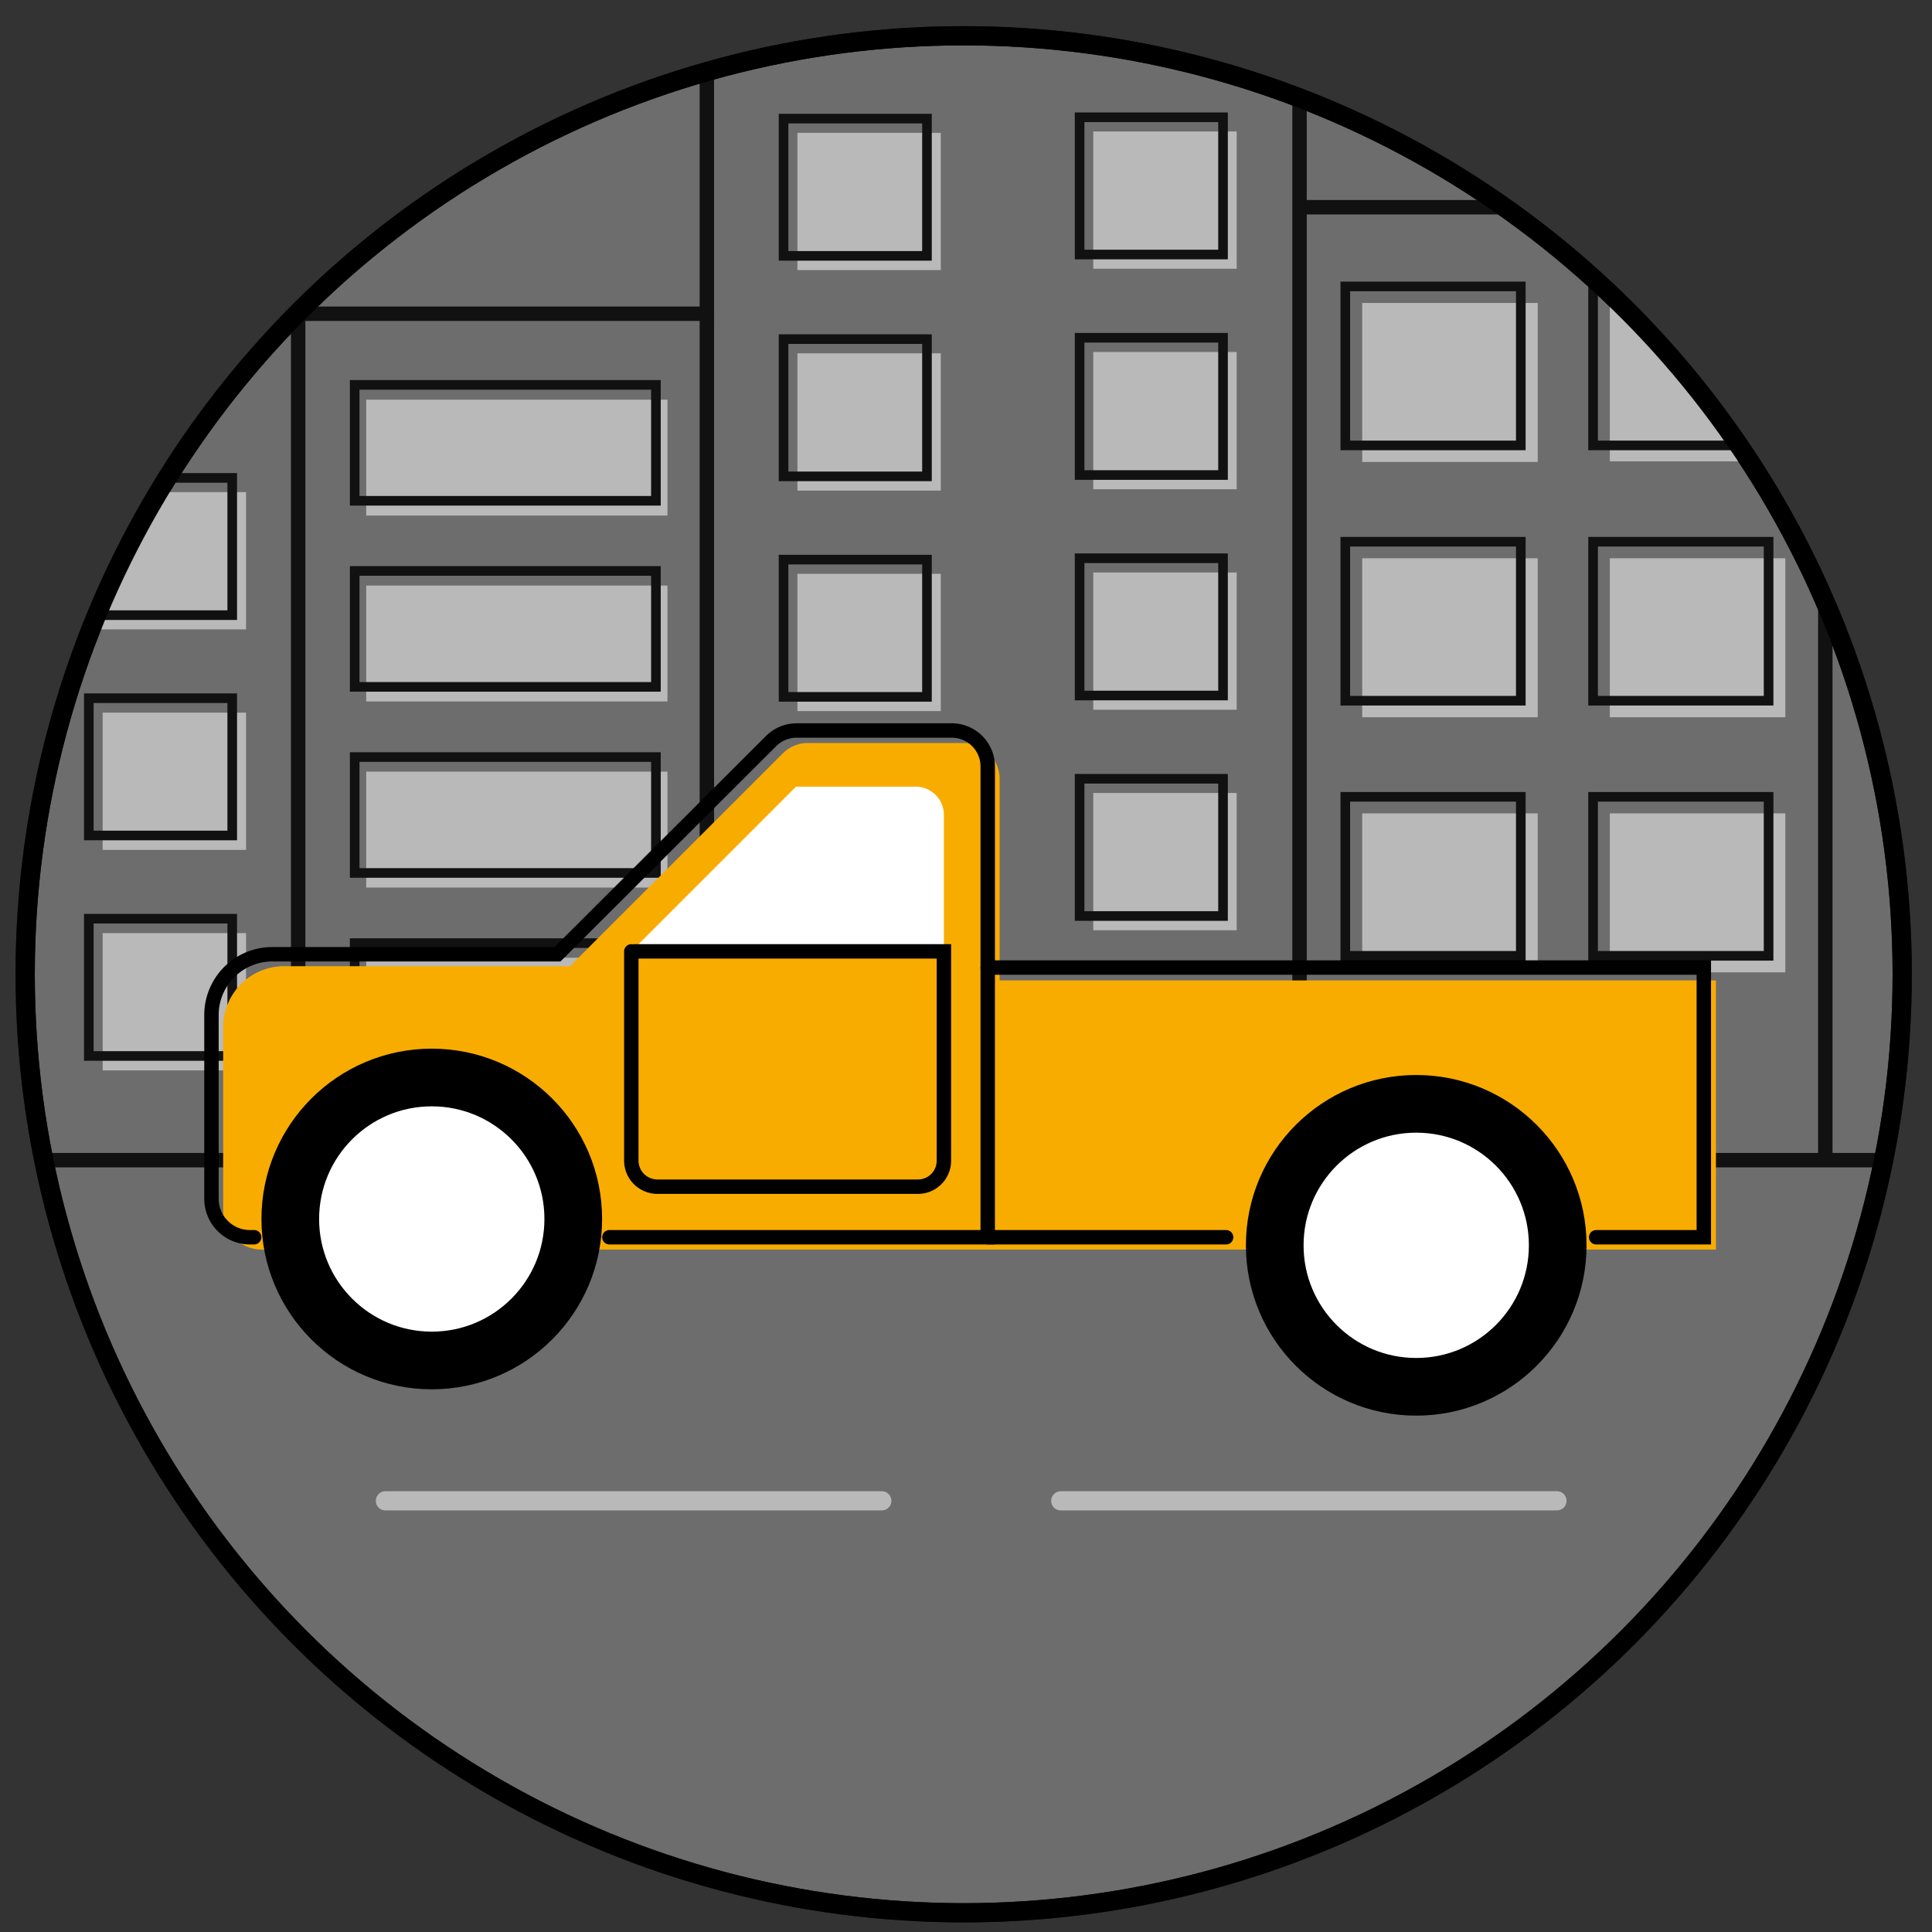 <svg id="Capa_1" data-name="Capa 1" xmlns="http://www.w3.org/2000/svg" viewBox="0 0 100.5 100.5"><rect x="0" y="0" width="100.5" height="100.5" fill="#333333" stroke="none"/><defs><style>.cls-1{opacity:0.66;}.cls-2{fill:#8b8b8b;}.cls-10,.cls-2,.cls-3,.cls-5,.cls-7,.cls-9{stroke:#000;}.cls-10,.cls-2,.cls-3,.cls-5,.cls-6,.cls-7,.cls-9{stroke-miterlimit:10;}.cls-3,.cls-5,.cls-6,.cls-7,.cls-9{fill:none;}.cls-3,.cls-9{stroke-width:0.75px;}.cls-10,.cls-4{fill:#fff;}.cls-5{stroke-width:0.5px;}.cls-6{stroke:#fff;}.cls-6,.cls-9{stroke-linecap:round;}.cls-8{fill:#f9ac00;}.cls-10{stroke-width:3px;}</style></defs><title>carros con ciudad</title><g class="cls-1"><circle class="cls-2" cx="50.13" cy="50.68" r="48.82"/><polyline class="cls-3" points="36.77 3.71 36.77 16.32 15.51 16.32"/><line class="cls-3" x1="67.6" y1="5.08" x2="67.6" y2="60.35"/><line class="cls-3" x1="67.6" y1="10.78" x2="78.28" y2="10.78"/><line class="cls-3" x1="94.95" y1="60.35" x2="94.95" y2="31.27"/><line class="cls-3" x1="15.51" y1="16.32" x2="15.51" y2="60.35"/><line class="cls-3" x1="36.77" y1="16.32" x2="36.77" y2="60.35"/><rect class="cls-4" x="19.05" y="20.79" width="15.67" height="6.03"/><rect class="cls-4" x="19.05" y="30.46" width="15.67" height="6.03"/><rect class="cls-4" x="19.05" y="40.14" width="15.67" height="6.03"/><rect class="cls-4" x="19.05" y="49.82" width="15.67" height="6.03"/><rect class="cls-5" x="18.45" y="20.02" width="15.67" height="6.03"/><rect class="cls-5" x="18.45" y="29.7" width="15.67" height="6.03"/><rect class="cls-5" x="18.45" y="39.38" width="15.67" height="6.03"/><rect class="cls-5" x="18.45" y="49.06" width="15.67" height="6.03"/><rect class="cls-4" x="41.48" y="6.91" width="7.46" height="7.14"/><rect class="cls-4" x="41.48" y="18.38" width="7.46" height="7.14"/><rect class="cls-4" x="41.48" y="29.85" width="7.46" height="7.14"/><rect class="cls-4" x="41.48" y="41.32" width="7.46" height="7.14"/><rect class="cls-5" x="40.76" y="6.17" width="7.46" height="7.14"/><rect class="cls-5" x="40.76" y="17.64" width="7.46" height="7.14"/><rect class="cls-5" x="40.76" y="29.11" width="7.46" height="7.14"/><rect class="cls-5" x="40.76" y="40.58" width="7.46" height="7.14"/><rect class="cls-4" x="70.86" y="15.76" width="9.13" height="8.27"/><rect class="cls-4" x="70.86" y="29.04" width="9.13" height="8.27"/><rect class="cls-4" x="70.86" y="42.31" width="9.13" height="8.27"/><rect class="cls-5" x="69.98" y="14.9" width="9.13" height="8.27"/><rect class="cls-5" x="69.98" y="28.18" width="9.13" height="8.27"/><rect class="cls-5" x="69.98" y="41.45" width="9.13" height="8.27"/><path class="cls-4" d="M90.59,24H83.74V15.76h0c.59.58,1.36,1.35,2.22,2.3.6.66,1.47,1.62,2.51,3C89.07,21.8,89.81,22.81,90.59,24Z"/><rect class="cls-4" x="83.74" y="29.04" width="9.13" height="8.27"/><rect class="cls-4" x="83.74" y="42.31" width="9.13" height="8.27"/><polyline class="cls-5" points="90.47 23.17 82.87 23.17 82.87 14.9 83.35 14.9"/><rect class="cls-5" x="82.87" y="28.18" width="9.13" height="8.27"/><rect class="cls-5" x="82.87" y="41.45" width="9.13" height="8.27"/><rect class="cls-4" x="56.87" y="6.84" width="7.46" height="7.14"/><rect class="cls-4" x="56.87" y="18.31" width="7.46" height="7.14"/><rect class="cls-4" x="56.87" y="29.78" width="7.46" height="7.14"/><rect class="cls-4" x="56.87" y="41.25" width="7.46" height="7.14"/><rect class="cls-5" x="56.16" y="6.1" width="7.46" height="7.14"/><rect class="cls-5" x="56.16" y="17.57" width="7.46" height="7.14"/><rect class="cls-5" x="56.16" y="29.04" width="7.46" height="7.14"/><rect class="cls-5" x="56.16" y="40.51" width="7.46" height="7.14"/><path class="cls-4" d="M12.8,32.74H5.14c.35-.92.75-1.88,1.22-2.87A43.75,43.75,0,0,1,8.67,25.6H12.8Z"/><rect class="cls-4" x="5.34" y="37.07" width="7.46" height="7.14"/><rect class="cls-4" x="5.34" y="48.54" width="7.46" height="7.14"/><polyline class="cls-5" points="8.69 24.86 12.08 24.86 12.08 32 5.01 32"/><rect class="cls-5" x="4.62" y="36.32" width="7.46" height="7.14"/><rect class="cls-5" x="4.62" y="47.79" width="7.46" height="7.14"/><line class="cls-3" x1="2.26" y1="60.35" x2="97.99" y2="60.35"/><line class="cls-6" x1="20.05" y1="78.07" x2="45.87" y2="78.07"/><line class="cls-6" x1="55.18" y1="78.07" x2="80.99" y2="78.07"/></g><circle class="cls-7" cx="50.13" cy="50.68" r="48.82"/><path class="cls-8" d="M14.48,65h-.87a2,2,0,0,1-2-2V53.43a3.17,3.17,0,0,1,3.17-3.17H29.65L40.72,39.19A1.85,1.85,0,0,1,42,38.65h8.09A1.87,1.87,0,0,1,52,40.51V51H89.26V65H14.48Z"/><polyline class="cls-9" points="51.38 50.33 88.63 50.33 88.63 64.36 83.03 64.36"/><circle class="cls-10" cx="22.46" cy="63.41" r="7.36"/><circle class="cls-10" cx="73.67" cy="64.78" r="7.36"/><line class="cls-9" x1="51.38" y1="64.36" x2="63.78" y2="64.36"/><path class="cls-4" d="M49.1,49.49H32.84l8.57-8.57h6.22A1.47,1.47,0,0,1,49.1,42.4Z"/><path class="cls-9" d="M13.22,64.36H13a2,2,0,0,1-2-2V52.8a3.16,3.16,0,0,1,3.17-3.16H29L40.09,38.57A1.88,1.88,0,0,1,41.42,38h8.09a1.87,1.87,0,0,1,1.87,1.87V64.36H31.7"/><path class="cls-9" d="M32.84,49.49V60.37a1.36,1.36,0,0,0,1.35,1.36H47.75a1.35,1.35,0,0,0,1.35-1.36V49.49H33"/></svg>
